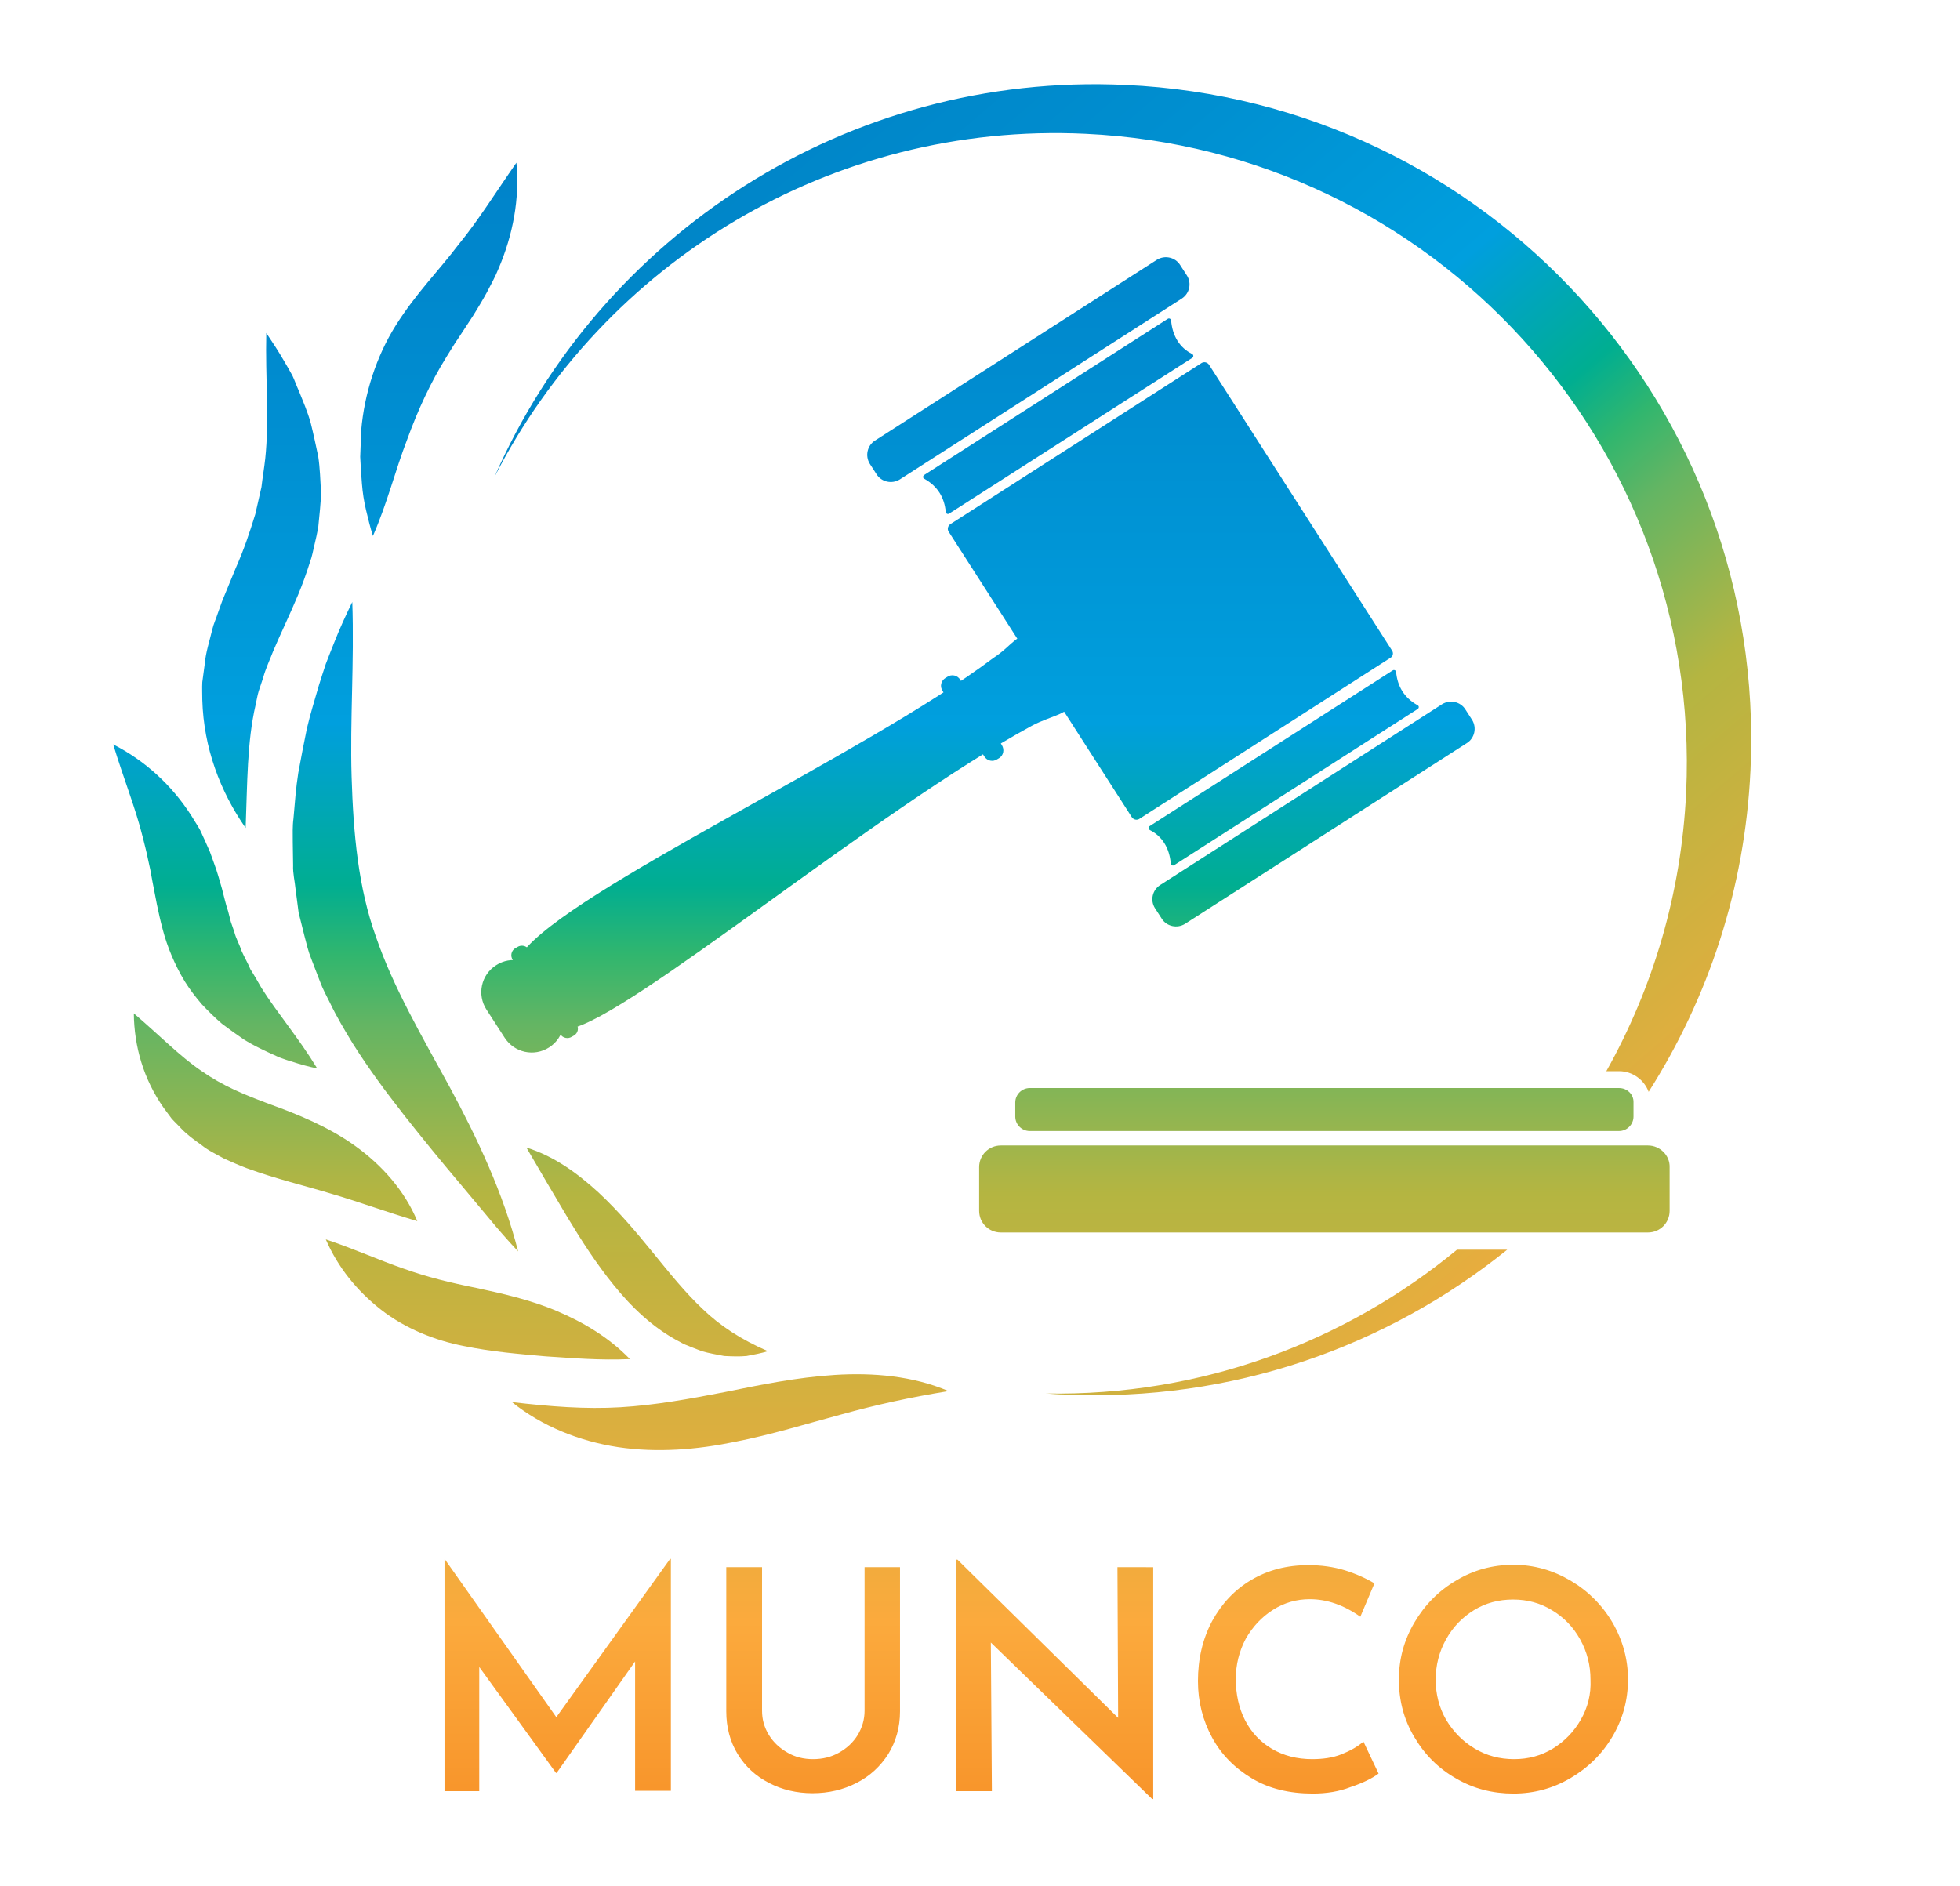 <?xml version="1.0" encoding="utf-8"?>
<!-- Generator: Adobe Illustrator 22.1.0, SVG Export Plug-In . SVG Version: 6.00 Build 0)  -->
<svg version="1.1" id="Layer_2" xmlns="http://www.w3.org/2000/svg" xmlns:xlink="http://www.w3.org/1999/xlink" x="0px" y="0px"
	 viewBox="0 0 569.7 548.2" style="enable-background:new 0 0 569.7 548.2;" xml:space="preserve">
<style type="text/css">
	.st0{clip-path:url(#SVGID_2_);fill:url(#SVGID_3_);}
	.st1{clip-path:url(#SVGID_5_);fill:url(#SVGID_6_);}
	.st2{clip-path:url(#SVGID_8_);fill:url(#SVGID_9_);}
</style>
<g>
	<g>
		<defs>
			<path id="SVGID_1_" d="M150.1,47.3c1,10.4-1,21-5.2,30.8c-1,2.5-2.3,4.8-3.5,7.1c-1.2,2.2-2.6,4.5-3.9,6.6l-4,6.1
				c-1.4,2-2.5,3.9-3.7,5.8c-4.7,7.6-8.3,15.4-11.5,24.2c-3.4,8.8-5.7,18.3-9.9,27.9c-0.8-2.5-1.4-5-2-7.5c-0.6-2.5-1-5.1-1.2-7.7
				c-0.2-2.6-0.4-5.2-0.5-7.8c0.1-2.6,0.2-5.2,0.3-7.8c0.9-10.4,4.3-21.3,10.1-30.5c5.8-9.2,12.6-16,18.1-23.3
				C139.1,64,144.1,55.9,150.1,47.3z M41.5,243.4c0.5,2.1,1.1,4.2,1.5,6.3l0.7,3.2l0.6,3.3l1.3,6.7c0.5,2.4,1,4.7,1.7,7.3
				c1.3,5,3.5,10.3,6.4,15.1c1.5,2.4,3.2,4.6,5,6.7c1.9,2,3.8,3.9,5.8,5.6c2.1,1.6,4.2,3.1,6.4,4.6c2.2,1.4,4.5,2.5,6.8,3.6
				c1.2,0.5,2.3,1.1,3.5,1.6c1.2,0.4,2.4,0.9,3.6,1.2c2.4,0.8,4.9,1.5,7.4,2c-5.4-8.9-11.6-16.1-16.2-23.4c-1.1-1.9-2.1-3.7-3.2-5.4
				c-0.8-1.9-1.8-3.6-2.6-5.4c-0.6-1.9-1.6-3.5-2.1-5.5l-1-2.9l-0.8-3.1c-0.7-2-1.2-4.4-1.8-6.6c-0.7-2.4-1.3-4.7-2.2-7.1l-1.3-3.6
				c-0.5-1.2-1.1-2.4-1.6-3.6c-0.6-1.2-1-2.4-1.7-3.5l-2.1-3.4c-5.7-8.9-13.5-16-22.7-20.7C35.9,226.3,39.4,234.9,41.5,243.4z
				 M47.6,322.1l2.3,3.1c0.9,1,1.8,1.8,2.7,2.8c1.8,1.9,3.9,3.4,6,4.9c1,0.8,2.1,1.5,3.2,2.1l3.3,1.8c2.2,1,4.5,2,6.6,2.8
				c8.8,3.2,16.6,5,24.5,7.4c7.9,2.3,15.7,5.2,25.1,8c-3.7-8.9-10.3-16.3-18.1-21.9c-7.8-5.6-16.8-9.2-24.5-12
				c-7.8-2.9-13.9-5.4-20.2-9.8c-6.3-4.3-12.2-10.4-19.6-16.7C39,304.2,41.7,313.7,47.6,322.1z M110.7,380.7c7,5.5,15.8,9,24.1,10.6
				c8.3,1.7,16,2.3,23.8,3c7.8,0.5,15.7,1.2,24.5,0.8c-6.1-6.3-13.5-10.7-21.3-14c-7.8-3.3-16-5.1-23.4-6.7
				c-7.5-1.5-14.1-3.1-21.1-5.6c-7-2.4-14.2-5.7-22.6-8.5C98.2,368.4,103.7,375.2,110.7,380.7z M179.7,420.7
				c11.4,1.7,23,0.7,33.7-1.5c10.8-2.1,21-5.3,31.1-8c10.1-2.8,20.1-5,31.2-6.8c-10.3-4.4-21.9-5.4-33-4.7
				c-11.1,0.7-21.8,2.9-32.1,5c-10.3,2-20.2,3.8-30.3,4.4c-10.1,0.6-20.4-0.2-31.5-1.5C157.5,414.6,168.4,419,179.7,420.7z M165,354
				c4,6.6,8.2,13.2,13.4,19.6c5.1,6.3,11.4,12.5,19.4,16.6c0.9,0.6,2,0.9,3.1,1.4c1,0.4,2.1,0.8,3.1,1.2c2.1,0.6,4.4,1,6.5,1.4
				c2.2,0.1,4.4,0.2,6.5,0c2.2-0.4,4.2-0.8,6.2-1.4c-7.8-3.4-13.8-7.3-18.9-12.2c-5.1-4.8-9.6-10.4-14.4-16.3
				c-4.8-5.9-9.9-12-15.9-17.6c-6-5.5-12.9-10.6-21-13.1C157.2,340.8,161,347.3,165,354z M77.1,133.3c-0.3,2.8-0.8,5.6-1.1,8.3
				l-1.8,7.9c-1.6,5.2-3.3,10.3-5.7,15.7l-3.5,8.5c-0.6,1.4-1.1,3-1.7,4.6c-0.5,1.6-1.2,3-1.6,4.7c-0.8,3.4-1.9,6.6-2.2,10.1
				l-0.7,5.2c-0.1,1.7,0,3.5,0,5.2c0.4,13.9,5.2,26.6,12.6,37.2c0.5-13.1,0.4-25,2.9-35.8c0.3-1.3,0.5-2.7,0.9-4l1.3-3.9
				c0.7-2.6,1.9-5.1,2.9-7.7c2.2-5.2,4.8-10.5,7.3-16.5c1.2-2.9,2.4-6.2,3.4-9.4c0.6-1.6,0.9-3.3,1.3-5c0.4-1.7,0.8-3.4,1.1-5.1
				c0.3-3.5,0.8-7,0.8-10.4c-0.2-3.4-0.3-6.9-0.8-10.2c-0.7-3.3-1.4-6.6-2.2-9.8c-0.9-3.2-2.2-6.2-3.4-9.2c-0.7-1.5-1.2-3-1.9-4.5
				c-0.8-1.4-1.6-2.9-2.4-4.2c-1.6-2.8-3.4-5.5-5.2-8.2C77.1,109.9,78.3,121.9,77.1,133.3z M97.1,186.9c-0.8,2-1.6,4-2.4,6.1
				c-0.7,2-1.3,4.1-2,6.2c-1.2,4.2-2.5,8.3-3.5,12.6c-0.9,4.3-1.7,8.6-2.5,12.9c-0.7,4.4-1,8.8-1.4,13.3c-0.3,2.2-0.2,4.5-0.2,6.8
				l0.1,6.8c-0.1,2.3,0.5,4.6,0.7,6.8l0.9,6.9l1.7,6.8c0.6,2.3,1.1,4.5,2,6.7l2.5,6.5c0.8,2.2,1.9,4.2,2.9,6.2c2,4.2,4.3,8,6.6,11.8
				c2.4,3.8,4.8,7.3,7.4,10.9c2.5,3.5,5.2,6.9,7.8,10.3c5.3,6.7,10.6,13.2,16.1,19.7l8.2,9.8c2.7,3.3,5.6,6.6,8.6,9.8
				c-4.3-16.9-11.8-32.8-19.9-47.8c-8.2-15-16.4-29-21.4-43.6c-5.2-14.4-6.6-30.2-7.1-46.6c-0.5-16.4,0.8-33.3,0.2-50.8
				C100.5,178.9,98.7,182.8,97.1,186.9z M194.7,453.3l-33,45.9l-32.4-45.9h-0.1v67.4h10.1v-36.1l22.3,30.8h0.2l22.8-32.4v37.6h10.4
				v-67.4H194.7z M221.5,497.3v-41.7h-10.4v41.9c0,4.6,1.1,8.8,3.3,12.4c2.2,3.6,5.2,6.4,9.1,8.4c3.8,2,8.1,3,12.7,3
				c4.6,0,8.9-1,12.8-3c3.9-2,6.9-4.8,9.2-8.4c2.2-3.6,3.4-7.7,3.4-12.4v-41.9h-10.3v41.7c0,2.6-0.7,4.9-2,7.1
				c-1.3,2.1-3.1,3.8-5.4,5.1c-2.3,1.3-4.8,1.9-7.6,1.9c-2.7,0-5.2-0.6-7.4-1.9c-2.3-1.3-4.1-3-5.4-5.1
				C222.1,502.1,221.5,499.8,221.5,497.3z M324.8,455.6l0.2,43.8l-46.7-46h-0.5v67.3h10.5l-0.3-43.2l46.9,45.5h0.3v-67.4H324.8z
				 M400.7,515.6l-4.4-9.3c-1.7,1.5-3.9,2.7-6.4,3.7c-2.5,1-5.4,1.4-8.5,1.4c-4.4,0-8.3-1-11.7-3c-3.4-2-6-4.8-7.8-8.3
				c-1.8-3.5-2.7-7.6-2.7-12c0-4.2,1-8.1,2.9-11.7c2-3.5,4.6-6.3,7.9-8.4c3.3-2.1,6.9-3.1,10.7-3.1c5,0,9.9,1.7,14.7,5.1l4.1-9.7
				c-2.5-1.5-5.4-2.8-8.6-3.8c-3.3-1-6.8-1.5-10.6-1.5c-6.2,0-11.7,1.4-16.6,4.3c-4.9,2.9-8.6,6.9-11.4,12
				c-2.7,5.1-4.1,10.9-4.1,17.4c0,6,1.4,11.4,4.1,16.4c2.7,5,6.6,8.9,11.6,11.9c5,3,10.9,4.4,17.7,4.4c4,0,7.7-0.6,11-1.9
				C396.2,518.3,398.8,517,400.7,515.6z M468.7,471.7c-3-5.1-7.1-9.2-12.2-12.2c-5.1-3-10.6-4.6-16.6-4.6c-6,0-11.6,1.5-16.7,4.6
				c-5.1,3-9.1,7.1-12.1,12.2c-3,5.1-4.5,10.6-4.5,16.6c0,6.1,1.5,11.7,4.5,16.7c3,5.1,7,9.1,12.1,12c5.1,3,10.7,4.4,16.7,4.4
				c6,0,11.5-1.5,16.6-4.5c5.1-3,9.2-7,12.2-12.1c3-5.1,4.5-10.6,4.5-16.6C473.2,482.4,471.7,476.9,468.7,471.7z M459.5,499.9
				c-2,3.5-4.7,6.3-8.1,8.4c-3.4,2.1-7.2,3.1-11.3,3.1c-4.2,0-8-1-11.5-3.1c-3.5-2.1-6.2-4.9-8.3-8.4c-2-3.5-3-7.4-3-11.6
				c0-4.2,1-8.1,3-11.7c2-3.6,4.7-6.4,8.1-8.5c3.4-2.1,7.2-3.1,11.4-3.1c4.1,0,7.9,1,11.3,3.1c3.5,2.1,6.2,4.9,8.2,8.5
				c2,3.6,3,7.5,3,11.7C462.5,492.5,461.5,496.4,459.5,499.9z M404.6,189.1L351.4,106c-0.5-0.7-1.4-0.9-2.1-0.5l-73.1,46.9
				c-0.7,0.5-0.9,1.4-0.5,2.1l53.3,83.1c0.5,0.7,1.4,0.9,2.1,0.5l73.1-46.9C404.9,190.8,405.1,189.8,404.6,189.1z M346.5,102.9
				c-3.6-1.8-5.7-5.2-6.1-9.7c0-0.5-0.6-0.8-1-0.5l-70.8,45.4c-0.4,0.3-0.4,0.9,0.1,1.1c3.9,2.2,5.8,5.5,6.2,9.6
				c0,0.5,0.6,0.8,1,0.5l70.7-45.3C347,103.7,346.9,103.1,346.5,102.9z M345,80.1l-2-3.1c-1.4-2.2-4.4-2.9-6.7-1.5l-82,52.6
				c-2.2,1.4-2.9,4.4-1.5,6.7l2,3.1c1.4,2.2,4.4,2.9,6.7,1.5l82-52.6C345.8,85.3,346.4,82.3,345,80.1z M334.2,241.3
				c3.6,1.8,5.7,5.2,6.1,9.7c0,0.5,0.6,0.8,1,0.5l70.8-45.4c0.4-0.3,0.4-0.9-0.1-1.1c-3.9-2.2-5.8-5.5-6.2-9.6c0-0.5-0.6-0.8-1-0.5
				l-70.7,45.3C333.7,240.4,333.8,241,334.2,241.3z M335.7,264l2,3.1c1.4,2.2,4.4,2.9,6.7,1.5l82-52.6c2.2-1.4,2.9-4.4,1.5-6.7
				l-2-3.1c-1.4-2.2-4.4-2.9-6.7-1.5l-82,52.6C334.9,258.8,334.3,261.8,335.7,264z M311.8,188.8l-10.9-4.7
				c-5.9,0.2-6.5,3.5-12.2,7.2c-37.3,28.1-123.1,67.3-136.9,85.7c-6.8,11.7,2.6,23.3,14.1,22c17.3-3.5,88.1-63,134-88
				c6.2-3.3,10.3-2.8,13.5-8.3L311.8,188.8z M159.6,304.5L159.6,304.5c4.4-2.8,5.6-8.6,2.8-12.9l-5.3-8.2c-2.8-4.4-8.6-5.6-12.9-2.8
				l0,0c-4.4,2.8-5.6,8.6-2.8,12.9l5.3,8.2C149.5,306,155.2,307.3,159.6,304.5z M291.2,216.6l-12.1-19c-0.8-1.3-2.5-1.7-3.8-0.8
				l-0.5,0.3c-1.3,0.8-1.7,2.5-0.8,3.8l12.1,19c0.8,1.3,2.5,1.7,3.8,0.8l0.5-0.3C291.7,219.6,292,217.9,291.2,216.6z M167.6,297.8
				L153.7,276c-0.7-1.1-2.2-1.4-3.3-0.7l-0.7,0.4c-1.1,0.7-1.4,2.2-0.7,3.3l13.9,21.7c0.7,1.1,2.2,1.4,3.3,0.7l0.7-0.4
				C168,300.3,168.3,298.9,167.6,297.8z M479,333H290.9c-3.5,0-6.3,2.8-6.3,6.3v12.7c0,3.5,2.8,6.3,6.3,6.3H479
				c3.5,0,6.3-2.8,6.3-6.3v-12.7C485.4,335.9,482.5,333,479,333z M470.6,316.3H299.3c-2.3,0-4.2,1.9-4.2,4.2v4.1
				c0,2.3,1.9,4.2,4.2,4.2h171.3c2.3,0,4.2-1.9,4.2-4.2v-4.1C474.9,318.2,473,316.3,470.6,316.3z"/>
		</defs>
		<clipPath id="SVGID_2_">
			<use xlink:href="#SVGID_1_"  style="overflow:visible;"/>
		</clipPath>
		
			<linearGradient id="SVGID_3_" gradientUnits="userSpaceOnUse" x1="-1307.126" y1="1456.201" x2="-744.161" y2="1456.201" gradientTransform="matrix(6.123234e-17 -1 1 6.123234e-17 -1165.207 -750.793)">
			<stop  offset="0" style="stop-color:#F6871F"/>
			<stop  offset="0.151" style="stop-color:#FBAA3D"/>
			<stop  offset="0.372" style="stop-color:#B4B541"/>
			<stop  offset="0.382" style="stop-color:#ACB546"/>
			<stop  offset="0.459" style="stop-color:#64B563"/>
			<stop  offset="0.495" style="stop-color:#31B66E"/>
			<stop  offset="0.531" style="stop-color:#00AE91"/>
			<stop  offset="0.613" style="stop-color:#009FDC"/>
			<stop  offset="0.614" style="stop-color:#009FDE"/>
			<stop  offset="0.654" style="stop-color:#009BDA"/>
			<stop  offset="0.799" style="stop-color:#008BCF"/>
			<stop  offset="0.919" style="stop-color:#0082C9"/>
			<stop  offset="1" style="stop-color:#007EC6"/>
		</linearGradient>
		<polygon class="st0" points="599.4,-6.6 599.4,556.3 -17.4,556.3 -17.4,-6.6 		"/>
	</g>
	<g>
		<defs>
			<path id="SVGID_4_" d="M423.5,363.3c-32.5,26.8-74.3,42.6-119.5,41.8c1.9,0.1,3.7,0.3,5.6,0.3c48.5,2.2,93.5-13.9,128.5-42.1
				H423.5z M327.2,24.7c-81.1-3.8-152.8,43.8-183.5,114c31.7-62.1,97.6-103.3,171.8-99.8c101.1,4.7,179.3,90.4,174.6,191.5
				c-1.4,29.5-9.7,56.9-23.2,81h3.7c3.9,0,7.3,2.5,8.6,6c17.3-27.2,28-59,29.6-93.5C513.7,118.7,432.4,29.5,327.2,24.7z"/>
		</defs>
		<clipPath id="SVGID_5_">
			<use xlink:href="#SVGID_4_"  style="overflow:visible;"/>
		</clipPath>
		
			<linearGradient id="SVGID_6_" gradientUnits="userSpaceOnUse" x1="-2161.274" y1="1289.903" x2="-1598.309" y2="1289.903" gradientTransform="matrix(-0.649 -0.761 0.761 -0.649 -1910.117 -318.937)">
			<stop  offset="0" style="stop-color:#F6871F"/>
			<stop  offset="0.151" style="stop-color:#FBAA3D"/>
			<stop  offset="0.372" style="stop-color:#B4B541"/>
			<stop  offset="0.382" style="stop-color:#ACB546"/>
			<stop  offset="0.459" style="stop-color:#64B563"/>
			<stop  offset="0.495" style="stop-color:#31B66E"/>
			<stop  offset="0.531" style="stop-color:#00AE91"/>
			<stop  offset="0.613" style="stop-color:#009FDC"/>
			<stop  offset="0.614" style="stop-color:#009FDE"/>
			<stop  offset="0.762" style="stop-color:#008FD0"/>
			<stop  offset="0.905" style="stop-color:#0084C7"/>
			<stop  offset="1" style="stop-color:#0080C4"/>
		</linearGradient>
		<polygon class="st1" points="343.1,-139.4 708.3,289 238.9,689.1 -126.3,260.7 		"/>
	</g>
</g>
</svg>
